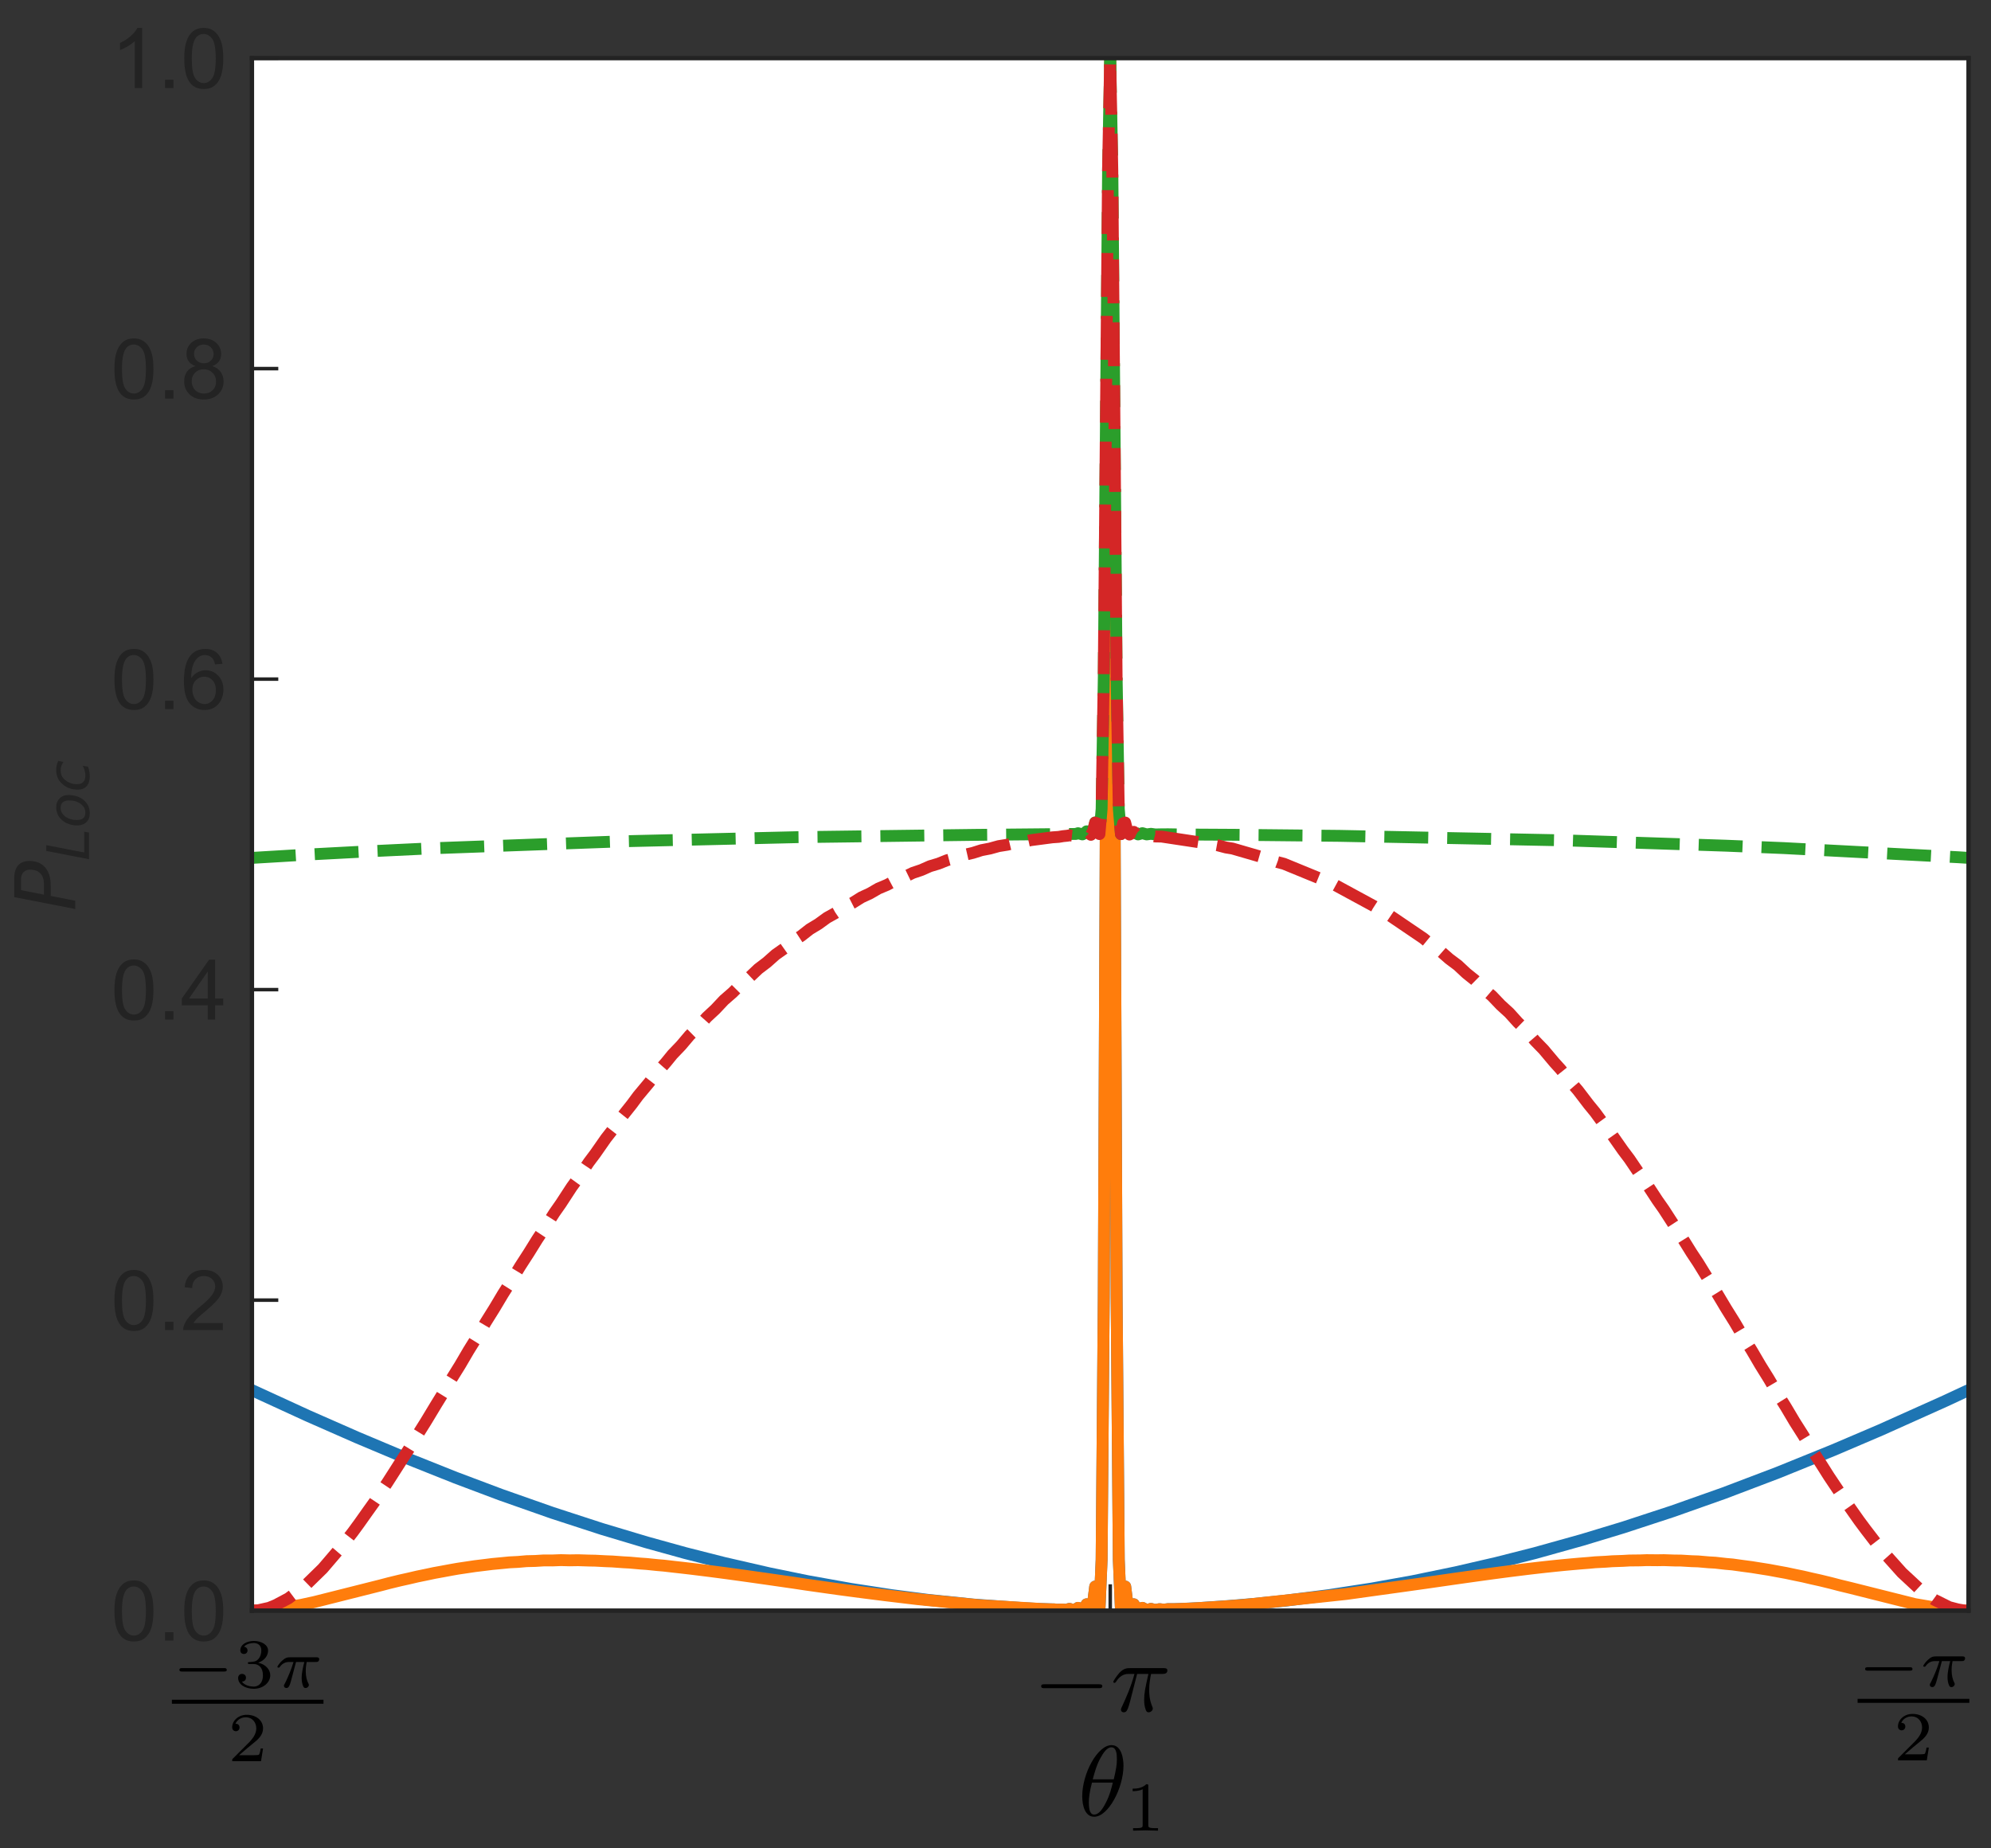 <?xml version="1.0" encoding="UTF-8" standalone="no"?>
<svg
   xmlns:dc="http://purl.org/dc/elements/1.1/"
   xmlns:cc="http://creativecommons.org/ns#"
   xmlns:rdf="http://www.w3.org/1999/02/22-rdf-syntax-ns#"
   xmlns:svg="http://www.w3.org/2000/svg"
   xmlns="http://www.w3.org/2000/svg"
   xmlns:xlink="http://www.w3.org/1999/xlink"
   xmlns:sodipodi="http://sodipodi.sourceforge.net/DTD/sodipodi-0.dtd"
   xmlns:inkscape="http://www.inkscape.org/namespaces/inkscape"
   inkscape:version="1.0beta2 (2b71d25, 2019-12-03)"
   sodipodi:docname="sup.svg"
   id="svg1002"
   version="1.2"
   viewBox="0 0 198.425 184.252"
   height="6.5cm"
   width="7cm">
  <rect x="0" y="0" width="198.425" height="184.252" fill="#333333" stroke="none"/>
  <sodipodi:namedview
     inkscape:current-layer="svg1002"
     inkscape:window-maximized="1"
     inkscape:window-y="23"
     inkscape:window-x="0"
     inkscape:cy="188.15576"
     inkscape:cx="126.25198"
     inkscape:zoom="1.3151931"
     units="cm"
     showgrid="false"
     id="namedview1004"
     inkscape:window-height="855"
     inkscape:window-width="1403"
     inkscape:pageshadow="2"
     inkscape:pageopacity="0"
     guidetolerance="10"
     gridtolerance="10"
     objecttolerance="10"
     borderopacity="1"
     inkscape:document-rotation="0"
     bordercolor="#666666"
     pagecolor="#ffffff" />
  <defs
     id="defs877">
    <g
       id="g866">
      <symbol
         id="glyph0-0"
         overflow="visible">
        <path
           inkscape:connector-curvature="0"
           id="path833"
           d="M 7.105,0 H 5.43 v -10.668 c -0.418,0.383 -0.953,0.781 -1.602,1.16 -0.648,0.383 -1.238,0.668 -1.75,0.859 v -1.621 c 0.934,-0.438 1.75,-0.969 2.457,-1.598 0.684,-0.609 1.18,-1.219 1.484,-1.828 H 7.105 V 0"
           style="stroke:none" />
      </symbol>
      <symbol
         id="glyph0-1"
         overflow="visible">
        <path
           inkscape:connector-curvature="0"
           id="path836"
           d="m 0.801,-6.727 c 0,-1.598 0.152,-2.895 0.496,-3.883 0.324,-0.992 0.816,-1.754 1.465,-2.289 0.648,-0.531 1.488,-0.797 2.477,-0.797 0.723,0 1.371,0.152 1.926,0.457 0.531,0.305 0.988,0.723 1.352,1.273 0.363,0.555 0.648,1.219 0.855,2.02 0.191,0.801 0.305,1.887 0.305,3.219 0,1.602 -0.168,2.898 -0.492,3.887 -0.324,0.992 -0.82,1.734 -1.469,2.27 -0.648,0.531 -1.484,0.781 -2.477,0.781 -1.332,0 -2.363,-0.457 -3.105,-1.391 -0.895,-1.125 -1.332,-2.973 -1.332,-5.547 m 1.715,0 c 0,2.25 0.246,3.734 0.781,4.48 0.512,0.742 1.16,1.102 1.941,1.102 0.762,0 1.391,-0.359 1.926,-1.102 0.531,-0.746 0.801,-2.23 0.801,-4.48 0,-2.246 -0.27,-3.73 -0.801,-4.477 -0.535,-0.723 -1.184,-1.102 -1.945,-1.102 -0.781,0 -1.391,0.32 -1.848,0.969 -0.57,0.84 -0.855,2.383 -0.855,4.609"
           style="stroke:none" />
      </symbol>
      <symbol
         id="glyph0-2"
         overflow="visible">
        <path
           inkscape:connector-curvature="0"
           id="path839"
           d="M 1.734,0 V -1.906 H 3.637 V 0 H 1.734"
           style="stroke:none" />
      </symbol>
      <symbol
         id="glyph0-3"
         overflow="visible">
        <path
           inkscape:connector-curvature="0"
           id="path842"
           d="M 9.582,-1.602 V 0 H 0.57 C 0.551,-0.398 0.629,-0.781 0.781,-1.16 1.008,-1.773 1.371,-2.363 1.867,-2.973 2.363,-3.562 3.105,-4.25 4.059,-5.047 5.543,-6.25 6.535,-7.199 7.066,-7.926 c 0.516,-0.703 0.781,-1.371 0.781,-2.02 0,-0.648 -0.246,-1.219 -0.723,-1.676 -0.477,-0.457 -1.086,-0.684 -1.848,-0.684 -0.801,0 -1.449,0.246 -1.926,0.723 -0.492,0.496 -0.742,1.16 -0.742,2.02 L 0.895,-9.754 C 1.008,-11.031 1.449,-12 2.211,-12.688 c 0.762,-0.668 1.809,-1.008 3.105,-1.008 1.293,0 2.34,0.379 3.105,1.102 0.762,0.727 1.141,1.621 1.141,2.688 0,0.551 -0.113,1.086 -0.344,1.621 -0.227,0.531 -0.59,1.086 -1.102,1.656 -0.516,0.59 -1.375,1.391 -2.574,2.398 -1.008,0.84 -1.656,1.41 -1.941,1.715 -0.285,0.305 -0.516,0.609 -0.707,0.914 h 6.688"
           style="stroke:none" />
      </symbol>
      <symbol
         id="glyph0-4"
         overflow="visible">
        <path
           inkscape:connector-curvature="0"
           id="path845"
           d="m 6.152,0 v -3.258 h -5.906 v -1.543 l 6.211,-8.84 h 1.371 v 8.84 h 1.848 v 1.543 H 7.828 V 0 H 6.152 m 0,-4.801 v -6.152 l -4.266,6.152 h 4.266"
           style="stroke:none" />
      </symbol>
      <symbol
         id="glyph0-5"
         overflow="visible">
        <path
           inkscape:connector-curvature="0"
           id="path848"
           d="m 9.488,-10.305 -1.68,0.133 c -0.152,-0.648 -0.359,-1.125 -0.625,-1.43 -0.457,-0.457 -1.031,-0.703 -1.68,-0.703 -0.531,0 -1.008,0.152 -1.406,0.438 -0.535,0.379 -0.934,0.953 -1.238,1.676 C 2.551,-9.449 2.383,-8.402 2.383,-7.031 2.781,-7.641 3.277,-8.078 3.867,-8.383 4.438,-8.688 5.047,-8.84 5.695,-8.84 c 1.105,0 2.059,0.418 2.84,1.238 0.781,0.82 1.18,1.887 1.18,3.184 0,0.855 -0.191,1.656 -0.551,2.379 -0.383,0.742 -0.879,1.297 -1.523,1.676 -0.648,0.383 -1.375,0.574 -2.191,0.574 -1.41,0 -2.535,-0.496 -3.41,-1.523 -0.879,-1.012 -1.316,-2.707 -1.316,-5.07 0,-2.629 0.477,-4.531 1.449,-5.754 0.84,-1.027 1.98,-1.559 3.43,-1.559 1.066,0 1.961,0.305 2.648,0.914 0.684,0.609 1.086,1.426 1.238,2.477 m -6.84,5.887 c 0,0.57 0.113,1.121 0.363,1.656 0.227,0.531 0.57,0.934 1.027,1.199 0.438,0.285 0.895,0.418 1.391,0.418 0.684,0 1.297,-0.285 1.809,-0.855 C 7.734,-2.57 8,-3.332 8,-4.324 8,-5.258 7.734,-6 7.238,-6.555 c -0.496,-0.531 -1.125,-0.816 -1.887,-0.816 -0.762,0 -1.391,0.285 -1.922,0.816 C 2.895,-6 2.648,-5.297 2.648,-4.418"
           style="stroke:none" />
      </symbol>
      <symbol
         id="glyph0-6"
         overflow="visible">
        <path
           inkscape:connector-curvature="0"
           id="path851"
           d="M 3.371,-7.391 C 2.668,-7.641 2.152,-8 1.809,-8.477 1.469,-8.934 1.312,-9.508 1.312,-10.172 c 0,-0.992 0.344,-1.812 1.07,-2.496 0.723,-0.688 1.676,-1.027 2.855,-1.027 1.18,0 2.152,0.359 2.879,1.047 0.723,0.684 1.082,1.523 1.082,2.516 0,0.645 -0.168,1.199 -0.492,1.656 C 8.363,-8 7.867,-7.641 7.184,-7.391 c 0.836,0.266 1.465,0.703 1.902,1.312 0.438,0.609 0.668,1.336 0.668,2.172 0,1.184 -0.418,2.152 -1.238,2.934 C 7.676,-0.172 6.59,0.211 5.258,0.211 3.906,0.211 2.82,-0.172 2,-0.973 1.18,-1.754 0.781,-2.742 0.781,-3.941 c 0,-0.879 0.211,-1.621 0.668,-2.23 0.438,-0.59 1.086,-0.992 1.922,-1.219 m -0.344,-2.84 c 0,0.648 0.211,1.184 0.629,1.582 0.422,0.418 0.953,0.609 1.621,0.609 0.648,0 1.16,-0.191 1.582,-0.609 0.418,-0.398 0.629,-0.895 0.629,-1.484 0,-0.613 -0.23,-1.125 -0.648,-1.543 -0.422,-0.422 -0.953,-0.629 -1.582,-0.629 -0.648,0 -1.18,0.207 -1.602,0.609 -0.418,0.418 -0.629,0.895 -0.629,1.465 m -0.531,6.289 c 0,0.492 0.113,0.949 0.344,1.391 0.227,0.457 0.551,0.797 1.008,1.047 0.438,0.246 0.914,0.359 1.43,0.359 0.801,0 1.449,-0.246 1.98,-0.762 0.516,-0.512 0.781,-1.18 0.781,-1.98 0,-0.801 -0.266,-1.449 -0.801,-1.98 -0.531,-0.535 -1.219,-0.801 -2.02,-0.801 -0.801,0 -1.445,0.266 -1.961,0.781 -0.516,0.535 -0.762,1.18 -0.762,1.945"
           style="stroke:none" />
      </symbol>
      <symbol
         id="glyph1-0"
         overflow="visible">
        <path
           inkscape:connector-curvature="0"
           id="path854"
           d="M -13.887,-3.219 V -7.562 c 0,-1.258 0.305,-2.23 0.895,-2.895 0.59,-0.648 1.449,-0.992 2.57,-0.992 1.527,0 2.727,0.496 3.562,1.469 0.859,0.988 1.277,2.359 1.277,4.133 v 2.363 L 0,-2.398 v 1.883 L -13.887,-3.219 m 1.543,-1.582 5.219,1.012 v -2.363 c 0,-1.066 -0.266,-1.887 -0.82,-2.457 -0.531,-0.574 -1.312,-0.859 -2.34,-0.859 -0.648,0 -1.145,0.211 -1.508,0.59 -0.359,0.383 -0.551,0.934 -0.551,1.621 v 2.457"
           style="stroke:none" />
      </symbol>
      <symbol
         id="glyph2-0"
         overflow="visible">
        <path
           inkscape:connector-curvature="0"
           id="path857"
           d="m -9.723,-2.242 v -1.316 l 8.629,1.664 V -6.629 L 0,-6.414 v 6.055 l -9.723,-1.883"
           style="stroke:none" />
      </symbol>
      <symbol
         id="glyph2-1"
         overflow="visible">
        <path
           inkscape:connector-curvature="0"
           id="path860"
           d="m 0.172,-3.387 c 0,0.852 -0.25,1.531 -0.773,2.027 -0.52,0.508 -1.238,0.746 -2.16,0.746 -0.531,0 -1.066,-0.082 -1.613,-0.254 -0.547,-0.16 -1.012,-0.387 -1.387,-0.668 -0.586,-0.426 -1.012,-0.906 -1.293,-1.438 -0.266,-0.535 -0.414,-1.133 -0.414,-1.801 0,-0.828 0.27,-1.492 0.773,-2 0.52,-0.508 1.203,-0.773 2.027,-0.773 0.586,0 1.16,0.094 1.734,0.254 0.574,0.172 1.039,0.398 1.414,0.664 0.586,0.43 1.027,0.906 1.293,1.441 0.266,0.535 0.398,1.133 0.398,1.801 m -2.973,1.531 c 0.668,0 1.16,-0.133 1.48,-0.41 0.332,-0.27 0.492,-0.695 0.492,-1.254 0,-0.801 -0.344,-1.453 -1.051,-1.988 -0.695,-0.531 -1.59,-0.801 -2.668,-0.801 -0.629,0 -1.105,0.148 -1.426,0.43 -0.32,0.277 -0.48,0.691 -0.48,1.238 0,0.453 0.105,0.867 0.32,1.215 0.211,0.344 0.531,0.664 0.957,0.934 0.32,0.211 0.695,0.371 1.109,0.48 0.414,0.105 0.84,0.156 1.266,0.156"
           style="stroke:none" />
      </symbol>
      <symbol
         id="glyph2-2"
         overflow="visible">
        <path
           inkscape:connector-curvature="0"
           id="path863"
           d="m -7.016,-7.148 1.188,0.242 c -0.199,0.293 -0.359,0.598 -0.465,0.918 -0.109,0.32 -0.16,0.652 -0.16,1 0,0.387 0.066,0.746 0.199,1.094 0.133,0.348 0.332,0.641 0.574,0.867 0.387,0.375 0.824,0.668 1.332,0.867 0.508,0.215 1.039,0.305 1.574,0.305 0.668,0 1.148,-0.156 1.465,-0.492 0.32,-0.32 0.48,-0.824 0.48,-1.492 0,-0.32 -0.039,-0.68 -0.145,-1.055 -0.094,-0.371 -0.242,-0.758 -0.453,-1.16 l 1.188,0.227 C -0.094,-5.48 0,-5.121 0.066,-4.746 0.133,-4.375 0.172,-4 0.172,-3.629 c 0,0.977 -0.238,1.723 -0.719,2.242 -0.48,0.52 -1.16,0.773 -2.066,0.773 -0.746,0 -1.441,-0.133 -2.082,-0.398 C -5.336,-1.281 -5.906,-1.695 -6.414,-2.227 -6.762,-2.586 -7.016,-3.016 -7.199,-3.508 -7.375,-3.988 -7.469,-4.535 -7.469,-5.121 c 0,-0.332 0.043,-0.668 0.121,-1 0.082,-0.332 0.188,-0.68 0.332,-1.027"
           style="stroke:none" />
      </symbol>
    </g>
    <clipPath
       id="clip1">
      <path
         inkscape:connector-curvature="0"
         id="path868"
         d="M 63,56.16 H 453.602 V 409.5 H 63 Z m 0,0" />
    </clipPath>
    <clipPath
       id="clip2">
      <path
         inkscape:connector-curvature="0"
         id="path871"
         d="M 63,56.16 H 453.602 V 240 H 63 Z m 0,0" />
    </clipPath>
    <clipPath
       id="clip3">
      <path
         inkscape:connector-curvature="0"
         id="path874"
         d="M 63,56.16 H 453.602 V 409.5 H 63 Z m 0,0" />
    </clipPath>
    <g
       id="g1071">
      <symbol
         overflow="visible"
         id="glyph0-0-5">
        <path
           inkscape:connector-curvature="0"
           style="stroke:none"
           d=""
           id="path1026" />
      </symbol>
      <symbol
         overflow="visible"
         id="glyph0-1-4">
        <path
           inkscape:connector-curvature="0"
           style="stroke:none"
           d="m 5.188,-1.578 c 0.109,0 0.281,0 0.281,-0.156 0,-0.188 -0.172,-0.188 -0.281,-0.188 H 1.031 c -0.109,0 -0.281,0 -0.281,0.172 0,0.172 0.156,0.172 0.281,0.172 z m 0,0"
           id="path1029" />
      </symbol>
      <symbol
         overflow="visible"
         id="glyph1-0-1">
        <path
           inkscape:connector-curvature="0"
           style="stroke:none"
           d=""
           id="path1032" />
      </symbol>
      <symbol
         overflow="visible"
         id="glyph1-1">
        <path
           inkscape:connector-curvature="0"
           style="stroke:none"
           d="m 1.906,-2.328 c 0.547,0 0.938,0.375 0.938,1.125 0,0.859 -0.516,1.125 -0.906,1.125 -0.281,0 -0.906,-0.078 -1.188,-0.5 0.328,0 0.406,-0.234 0.406,-0.391 0,-0.219 -0.172,-0.375 -0.391,-0.375 -0.188,0 -0.391,0.125 -0.391,0.406 0,0.656 0.719,1.078 1.562,1.078 0.969,0 1.641,-0.656 1.641,-1.344 0,-0.547 -0.438,-1.094 -1.203,-1.25 0.719,-0.266 0.984,-0.781 0.984,-1.219 0,-0.547 -0.625,-0.953 -1.406,-0.953 -0.766,0 -1.359,0.375 -1.359,0.938 0,0.234 0.156,0.359 0.359,0.359 0.219,0 0.359,-0.156 0.359,-0.344 0,-0.203 -0.141,-0.359 -0.359,-0.375 0.25,-0.297 0.719,-0.375 0.984,-0.375 0.312,0 0.75,0.156 0.75,0.75 0,0.297 -0.094,0.625 -0.281,0.828 -0.219,0.266 -0.422,0.281 -0.766,0.312 -0.172,0.016 -0.188,0.016 -0.219,0.016 -0.016,0 -0.078,0.016 -0.078,0.094 0,0.094 0.062,0.094 0.188,0.094 z m 0,0"
           id="path1035" />
      </symbol>
      <symbol
         overflow="visible"
         id="glyph1-2">
        <path
           inkscape:connector-curvature="0"
           style="stroke:none"
           d="M 3.516,-1.266 H 3.281 c -0.016,0.156 -0.094,0.562 -0.188,0.625 C 3.047,-0.594 2.516,-0.594 2.406,-0.594 H 1.125 c 0.734,-0.641 0.984,-0.844 1.391,-1.172 0.516,-0.406 1,-0.844 1,-1.5 0,-0.844 -0.734,-1.359 -1.625,-1.359 -0.859,0 -1.453,0.609 -1.453,1.25 0,0.344 0.297,0.391 0.375,0.391 0.156,0 0.359,-0.125 0.359,-0.375 0,-0.125 -0.047,-0.375 -0.406,-0.375 C 0.984,-4.219 1.453,-4.375 1.781,-4.375 c 0.703,0 1.062,0.547 1.062,1.109 0,0.609 -0.438,1.078 -0.656,1.328 L 0.516,-0.266 C 0.438,-0.203 0.438,-0.188 0.438,0 h 2.875 z m 0,0"
           id="path1038" />
      </symbol>
      <symbol
         overflow="visible"
         id="glyph1-3">
        <path
           inkscape:connector-curvature="0"
           style="stroke:none"
           d="m 2.328,-4.438 c 0,-0.188 0,-0.188 -0.203,-0.188 -0.453,0.438 -1.078,0.438 -1.359,0.438 v 0.25 c 0.156,0 0.625,0 1,-0.188 v 3.547 c 0,0.234 0,0.328 -0.688,0.328 H 0.812 V 0 c 0.125,0 0.984,-0.031 1.234,-0.031 0.219,0 1.094,0.031 1.25,0.031 V -0.25 H 3.031 c -0.703,0 -0.703,-0.094 -0.703,-0.328 z m 0,0"
           id="path1041" />
      </symbol>
      <symbol
         overflow="visible"
         id="glyph2-0-8">
        <path
           inkscape:connector-curvature="0"
           style="stroke:none"
           d=""
           id="path1044" />
      </symbol>
      <symbol
         overflow="visible"
         id="glyph2-1-8">
        <path
           inkscape:connector-curvature="0"
           style="stroke:none"
           d="M 2.172,-2.531 H 3 c -0.109,0.422 -0.266,1.047 -0.266,1.609 0,0.281 0.047,0.469 0.078,0.609 0.109,0.359 0.203,0.375 0.312,0.375 0.172,0 0.328,-0.141 0.328,-0.312 0,-0.047 -0.016,-0.078 -0.047,-0.141 C 3.266,-0.656 3.141,-1.047 3.141,-1.625 c 0,-0.125 0,-0.406 0.094,-0.906 h 0.875 c 0.125,0 0.188,0 0.266,-0.047 0.094,-0.078 0.109,-0.188 0.109,-0.219 C 4.484,-3 4.312,-3 4.188,-3 h -2.625 c -0.281,0 -0.484,0.062 -0.797,0.359 -0.188,0.156 -0.453,0.531 -0.453,0.594 0,0.078 0.094,0.078 0.125,0.078 0.078,0 0.078,-0.016 0.125,-0.078 C 0.906,-2.531 1.344,-2.531 1.5,-2.531 h 0.422 c -0.219,0.766 -0.594,1.594 -0.797,2.016 -0.047,0.078 -0.109,0.234 -0.141,0.25 0,0.031 -0.016,0.062 -0.016,0.109 0,0.109 0.078,0.219 0.25,0.219 0.266,0 0.344,-0.312 0.516,-0.938 z m 0,0"
           id="path1047" />
      </symbol>
      <symbol
         overflow="visible"
         id="glyph3-0">
        <path
           inkscape:connector-curvature="0"
           style="stroke:none"
           d=""
           id="path1050" />
      </symbol>
      <symbol
         overflow="visible"
         id="glyph3-1">
        <path
           inkscape:connector-curvature="0"
           style="stroke:none"
           d="m 6.562,-2.297 c 0.172,0 0.359,0 0.359,-0.203 0,-0.188 -0.188,-0.188 -0.359,-0.188 H 1.172 c -0.172,0 -0.344,0 -0.344,0.188 0,0.203 0.172,0.203 0.344,0.203 z m 0,0"
           id="path1053" />
      </symbol>
      <symbol
         overflow="visible"
         id="glyph4-0">
        <path
           inkscape:connector-curvature="0"
           style="stroke:none"
           d=""
           id="path1056" />
      </symbol>
      <symbol
         overflow="visible"
         id="glyph4-1">
        <path
           inkscape:connector-curvature="0"
           style="stroke:none"
           d="m 2.641,-3.719 h 1.125 C 3.438,-2.25 3.344,-1.812 3.344,-1.141 c 0,0.141 0,0.406 0.078,0.75 0.109,0.438 0.219,0.5 0.359,0.5 0.203,0 0.422,-0.172 0.422,-0.375 0,-0.062 0,-0.078 -0.062,-0.219 -0.297,-0.719 -0.297,-1.375 -0.297,-1.656 0,-0.516 0.078,-1.062 0.188,-1.578 h 1.125 c 0.141,0 0.5,0 0.5,-0.344 0,-0.234 -0.219,-0.234 -0.406,-0.234 H 1.906 c -0.219,0 -0.594,0 -1.031,0.469 -0.344,0.391 -0.609,0.844 -0.609,0.891 0,0.016 0,0.109 0.125,0.109 0.078,0 0.094,-0.047 0.156,-0.125 C 1.031,-3.719 1.609,-3.719 1.812,-3.719 H 2.375 C 2.062,-2.516 1.531,-1.312 1.109,-0.406 1.031,-0.25 1.031,-0.234 1.031,-0.156 c 0,0.188 0.156,0.266 0.281,0.266 0.297,0 0.375,-0.281 0.5,-0.641 C 1.953,-1 1.953,-1.016 2.078,-1.516 Z m 0,0"
           id="path1059" />
      </symbol>
      <symbol
         overflow="visible"
         id="glyph4-2">
        <path
           inkscape:connector-curvature="0"
           style="stroke:none"
           d="m 4.531,-4.984 c 0,-0.656 -0.172,-2.047 -1.188,-2.047 -1.391,0 -2.922,2.812 -2.922,5.094 0,0.938 0.281,2.047 1.188,2.047 1.406,0 2.922,-2.859 2.922,-5.094 z M 1.469,-3.625 C 1.641,-4.25 1.844,-5.047 2.25,-5.766 2.516,-6.25 2.875,-6.812 3.328,-6.812 c 0.484,0 0.547,0.641 0.547,1.203 0,0.5 -0.078,1 -0.312,1.984 z m 2,0.328 C 3.359,-2.844 3.156,-2 2.766,-1.281 c -0.344,0.688 -0.719,1.172 -1.156,1.172 -0.328,0 -0.531,-0.297 -0.531,-1.219 0,-0.422 0.062,-1 0.312,-1.969 z m 0,0"
           id="path1062" />
      </symbol>
      <symbol
         overflow="visible"
         id="glyph5-0">
        <path
           inkscape:connector-curvature="0"
           style="stroke:none"
           d=""
           id="path1065" />
      </symbol>
      <symbol
         overflow="visible"
         id="glyph5-1">
        <path
           inkscape:connector-curvature="0"
           style="stroke:none"
           d="m 0.891,-6.016 v 0.312 c 0.438,0 0.906,-0.047 1.297,-0.266 V -0.75 c 0,0.375 -0.375,0.438 -0.766,0.438 -0.172,0 -0.328,0 -0.469,0 v 0.297 H 4.188 V -0.312 c -0.172,0 -0.344,0 -0.5,0 -0.391,0 -0.75,-0.062 -0.75,-0.438 V -6.484 C 2.938,-6.578 2.906,-6.656 2.797,-6.656 2.656,-6.656 2.5,-6.453 2.375,-6.375 1.938,-6.094 1.406,-6.016 0.891,-6.016 Z m 0,0"
           id="path1068" />
      </symbol>
    </g>
  </defs>
  <g
     transform="matrix(0.438,0,0,0.438,-2.488,-18.805)"
     id="surface6094">
    <path
       inkscape:connector-curvature="0"
       id="path881"
       d="M 63,409.5 H 453.602 V 56.16 H 63 Z m 0,0"
       style="fill:#ffffff;fill-opacity:1;fill-rule:nonzero;stroke:none" />
    <path
       inkscape:connector-curvature="0"
       id="path883"
       transform="matrix(1,0,0,-1,0,468)"
       d="m 63,58.5 v 6"
       style="fill:none;stroke:#232323;stroke-width:0.8;stroke-linecap:butt;stroke-linejoin:round;stroke-miterlimit:10;stroke-opacity:1" />
    <g
       id="g887"
       style="fill:#232323;fill-opacity:1" />
    <path
       inkscape:connector-curvature="0"
       id="path889"
       transform="matrix(1,0,0,-1,0,468)"
       d="m 258.301,58.5 v 6"
       style="fill:none;stroke:#232323;stroke-width:0.8;stroke-linecap:butt;stroke-linejoin:round;stroke-miterlimit:10;stroke-opacity:1" />
    <g
       id="g893"
       style="fill:#232323;fill-opacity:1" />
    <path
       inkscape:connector-curvature="0"
       id="path895"
       transform="matrix(1,0,0,-1,0,468)"
       d="m 453.602,58.5 v 6"
       style="fill:none;stroke:#232323;stroke-width:0.8;stroke-linecap:butt;stroke-linejoin:round;stroke-miterlimit:10;stroke-opacity:1" />
    <g
       id="g899"
       style="fill:#232323;fill-opacity:1" />
    <path
       inkscape:connector-curvature="0"
       id="path903"
       transform="matrix(1,0,0,-1,0,468)"
       d="m 63,58.5 h 6"
       style="fill:none;stroke:#232323;stroke-width:0.8;stroke-linecap:butt;stroke-linejoin:round;stroke-miterlimit:10;stroke-opacity:1" />
    <g
       id="g911"
       style="fill:#232323;fill-opacity:1">
      <use
         height="100%"
         width="100%"
         id="use905"
         y="416.32"
         x="30.916"
         xlink:href="#glyph0-1" />
      <use
         height="100%"
         width="100%"
         id="use907"
         y="416.32"
         x="41.507"
         xlink:href="#glyph0-2" />
      <use
         height="100%"
         width="100%"
         id="use909"
         y="416.32"
         x="46.803"
         xlink:href="#glyph0-1" />
    </g>
    <path
       inkscape:connector-curvature="0"
       id="path913"
       transform="matrix(1,0,0,-1,0,468)"
       d="m 63,129.168 h 6"
       style="fill:none;stroke:#232323;stroke-width:0.8;stroke-linecap:butt;stroke-linejoin:round;stroke-miterlimit:10;stroke-opacity:1" />
    <g
       id="g921"
       style="fill:#232323;fill-opacity:1">
      <use
         height="100%"
         width="100%"
         id="use915"
         y="345.652"
         x="30.916"
         xlink:href="#glyph0-1" />
      <use
         height="100%"
         width="100%"
         id="use917"
         y="345.652"
         x="41.507"
         xlink:href="#glyph0-2" />
      <use
         height="100%"
         width="100%"
         id="use919"
         y="345.652"
         x="46.803"
         xlink:href="#glyph0-3" />
    </g>
    <path
       inkscape:connector-curvature="0"
       id="path923"
       transform="matrix(1,0,0,-1,0,468)"
       d="m 63,199.836 h 6"
       style="fill:none;stroke:#232323;stroke-width:0.8;stroke-linecap:butt;stroke-linejoin:round;stroke-miterlimit:10;stroke-opacity:1" />
    <g
       id="g931"
       style="fill:#232323;fill-opacity:1">
      <use
         height="100%"
         width="100%"
         id="use925"
         y="274.984"
         x="30.916"
         xlink:href="#glyph0-1" />
      <use
         height="100%"
         width="100%"
         id="use927"
         y="274.984"
         x="41.507"
         xlink:href="#glyph0-2" />
      <use
         height="100%"
         width="100%"
         id="use929"
         y="274.984"
         x="46.803"
         xlink:href="#glyph0-4" />
    </g>
    <path
       inkscape:connector-curvature="0"
       id="path933"
       transform="matrix(1,0,0,-1,0,468)"
       d="m 63,270.504 h 6"
       style="fill:none;stroke:#232323;stroke-width:0.8;stroke-linecap:butt;stroke-linejoin:round;stroke-miterlimit:10;stroke-opacity:1" />
    <g
       id="g941"
       style="fill:#232323;fill-opacity:1">
      <use
         height="100%"
         width="100%"
         id="use935"
         y="204.316"
         x="30.916"
         xlink:href="#glyph0-1" />
      <use
         height="100%"
         width="100%"
         id="use937"
         y="204.316"
         x="41.507"
         xlink:href="#glyph0-2" />
      <use
         height="100%"
         width="100%"
         id="use939"
         y="204.316"
         x="46.803"
         xlink:href="#glyph0-5" />
    </g>
    <path
       inkscape:connector-curvature="0"
       id="path943"
       transform="matrix(1,0,0,-1,0,468)"
       d="m 63,341.172 h 6"
       style="fill:none;stroke:#232323;stroke-width:0.8;stroke-linecap:butt;stroke-linejoin:round;stroke-miterlimit:10;stroke-opacity:1" />
    <g
       id="g951"
       style="fill:#232323;fill-opacity:1">
      <use
         height="100%"
         width="100%"
         id="use945"
         y="133.648"
         x="30.916"
         xlink:href="#glyph0-1" />
      <use
         height="100%"
         width="100%"
         id="use947"
         y="133.648"
         x="41.507"
         xlink:href="#glyph0-2" />
      <use
         height="100%"
         width="100%"
         id="use949"
         y="133.648"
         x="46.803"
         xlink:href="#glyph0-6" />
    </g>
    <path
       inkscape:connector-curvature="0"
       id="path953"
       transform="matrix(1,0,0,-1,0,468)"
       d="m 63,411.84 h 6"
       style="fill:none;stroke:#232323;stroke-width:0.8;stroke-linecap:butt;stroke-linejoin:round;stroke-miterlimit:10;stroke-opacity:1" />
    <g
       id="g961"
       style="fill:#232323;fill-opacity:1">
      <use
         height="100%"
         width="100%"
         id="use955"
         y="62.98"
         x="30.916"
         xlink:href="#glyph0-0" />
      <use
         height="100%"
         width="100%"
         id="use957"
         y="62.98"
         x="41.507"
         xlink:href="#glyph0-2" />
      <use
         height="100%"
         width="100%"
         id="use959"
         y="62.98"
         x="46.803"
         xlink:href="#glyph0-1" />
    </g>
    <g
       id="g965"
       style="fill:#232323;fill-opacity:1">
      <use
         height="100%"
         width="100%"
         id="use963"
         y="250.33"
         x="22.806"
         xlink:href="#glyph1-0" />
    </g>
    <g
       id="g969"
       style="fill:#232323;fill-opacity:1">
      <use
         height="100%"
         width="100%"
         id="use967"
         y="238.844"
         x="25.933"
         xlink:href="#glyph2-0" />
    </g>
    <g
       id="g973"
       style="fill:#232323;fill-opacity:1">
      <use
         height="100%"
         width="100%"
         id="use971"
         y="231.416"
         x="25.933"
         xlink:href="#glyph2-1" />
    </g>
    <g
       id="g977"
       style="fill:#232323;fill-opacity:1">
      <use
         height="100%"
         width="100%"
         id="use975"
         y="223.259"
         x="25.933"
         xlink:href="#glyph2-2" />
    </g>
    <g
       id="g983"
       clip-rule="nonzero"
       clip-path="url(#clip1)">
      <path
         inkscape:connector-curvature="0"
         id="path979"
         transform="matrix(1,0,0,-1,0,468)"
         d="m 63,108.68 12.695,-5.832 11.23,-4.938 9.762,-4.109 12.695,-5.062 10.254,-3.859 11.719,-4.121 11.23,-3.656 10.254,-3.074 8.785,-2.434 8.789,-2.234 10.254,-2.355 8.789,-1.801 9.766,-1.75 9.277,-1.426 8.297,-1.074 10.254,-1.059 11.719,-0.836 2.93,-0.141 0.977,-0.043 0.977,-0.031 0.977,-0.035 0.977,-0.023 0.488,-0.07 1.465,0.043 0.488,-0.109 0.977,0.246 0.977,-0.297 0.488,0.203 0.488,0.328 0.488,-0.199 0.488,-0.371 0.488,0.488 0.488,0.895 0.488,-0.383 0.488,-1.023 0.488,1.602 0.488,3.836 0.488,-0.41 0.488,-4.922 0.488,11.465 0.488,59.703 0.977,230.922 0.488,51.109 0.488,-51.109 0.977,-230.922 0.488,-59.703 0.488,-11.465 0.488,4.922 0.488,0.41 0.488,-3.836 0.488,-1.602 0.488,1.023 0.488,0.383 0.488,-0.895 0.488,-0.488 0.488,0.371 0.488,0.199 0.977,-0.531 0.977,0.297 0.977,-0.246 0.977,0.184 0.977,-0.117 0.977,0.129 h 1.465 l 0.977,0.031 1.953,0.086 2.438,0.109 6.836,0.469 5.859,0.492 6.836,0.695 10.254,1.301 9.766,1.504 9.277,1.672 9.766,2.016 9.273,2.141 8.789,2.234 10.742,3 9.277,2.816 11.23,3.68 11.719,4.148 12.203,4.637 12.695,5.145 10.742,4.586 14.648,6.574 5.371,2.5"
         style="fill:none;stroke:#1e75b3;stroke-width:2.7;stroke-linecap:round;stroke-linejoin:round;stroke-miterlimit:10;stroke-opacity:1" />
      <path
         inkscape:connector-curvature="0"
         id="path981"
         transform="matrix(1,0,0,-1,0,468)"
         d="m 63,58.5 2.93,0.117 2.93,0.285 5.371,0.914 2.93,0.633 15.137,3.812 1.949,0.512 2.441,0.594 1.953,0.434 1.953,0.457 1.953,0.402 1.953,0.414 1.953,0.355 1.953,0.363 1.465,0.258 2.441,0.363 1.465,0.219 2.441,0.297 1.465,0.184 2.441,0.23 1.465,0.145 1.953,0.098 1.953,0.172 1.953,0.047 1.953,0.121 1.953,-0.004 1.953,0.074 1.953,-0.051 1.953,0.031 2.441,-0.078 1.465,-0.027 2.441,-0.129 1.465,-0.055 2.441,-0.176 1.465,-0.078 2.441,-0.215 1.465,-0.102 2.438,-0.25 1.465,-0.125 2.441,-0.281 1.953,-0.219 1.953,-0.227 3.906,-0.484 1.953,-0.254 1.953,-0.258 1.953,-0.266 1.953,-0.27 1.953,-0.273 3.906,-0.555 5.859,-0.844 2.441,-0.371 4.883,-0.691 2.93,-0.41 5.371,-0.711 4.883,-0.617 7.324,-0.879 14.156,-1.402 14.16,-0.852 0.977,-0.039 0.977,-0.031 0.977,-0.02 0.488,-0.07 1.465,0.039 0.488,-0.105 0.977,0.246 L 250,58.605 l 0.488,0.199 0.488,0.328 0.488,-0.195 0.488,-0.375 0.488,0.488 0.488,0.898 0.488,-0.379 0.488,-1.023 0.488,1.598 0.488,3.836 0.488,-0.398 0.488,-4.91 0.488,11.465 0.488,59.691 0.977,230.902 0.488,51.109 0.488,-51.109 0.977,-230.902 0.488,-59.691 0.488,-11.465 0.488,4.91 0.488,0.398 0.488,-3.836 0.488,-1.598 0.488,1.023 0.488,0.379 0.488,-0.898 0.488,-0.488 0.488,0.375 0.488,0.195 0.977,-0.527 0.977,0.293 0.977,-0.246 0.977,0.184 0.977,-0.117 0.977,0.125 1.465,-0.004 0.977,0.039 2.441,0.082 3.414,0.199 3.906,0.25 4.883,0.367 23.438,2.516 5.371,0.75 7.324,1.016 5.371,0.754 5.859,0.844 1.949,0.277 1.953,0.277 1.953,0.273 1.953,0.27 1.953,0.266 1.953,0.258 1.953,0.254 3.906,0.484 1.953,0.227 1.953,0.219 1.953,0.207 1.953,0.199 1.953,0.18 1.953,0.172 1.953,0.152 1.465,0.137 2.441,0.125 1.465,0.109 2.441,0.082 1.465,0.086 2.441,0.027 1.465,0.055 2.441,-0.023 1.465,0.023 2.441,-0.082 1.465,-0.012 2.441,-0.145 1.465,-0.047 2.441,-0.211 1.465,-0.082 2.441,-0.277 1.461,-0.125 2.441,-0.34 1.953,-0.258 1.953,-0.312 1.953,-0.309 1.953,-0.363 1.953,-0.355 1.953,-0.414 1.953,-0.402 1.953,-0.457 1.953,-0.434 2.441,-0.594 1.953,-0.512 2.441,-0.59 14.648,-3.68 6.836,-1.156 2.93,-0.254 2.441,-0.082"
         style="fill:none;stroke:#ff7d0c;stroke-width:2.7;stroke-linecap:round;stroke-linejoin:round;stroke-miterlimit:10;stroke-opacity:1" />
    </g>
    <g
       id="g987"
       clip-rule="nonzero"
       clip-path="url(#clip2)">
      <path
         inkscape:connector-curvature="0"
         id="path985"
         transform="matrix(1,0,0,-1,0,468)"
         d="m 63,229.816 12.695,0.762 14.648,0.773 13.668,0.652 43.945,1.609 39.059,0.922 40.523,0.523 22.949,0.211 0.488,0.168 0.977,-0.27 0.488,0.246 0.488,0.453 0.488,-0.188 0.488,-0.508 0.488,0.805 0.488,1.922 0.488,-0.203 0.488,-2.461 0.488,5.734 0.488,29.855 0.977,115.461 0.488,25.555 0.488,-25.555 0.977,-115.461 0.488,-29.855 0.488,-5.734 0.488,2.461 0.488,0.203 0.488,-1.922 0.488,-0.805 0.488,0.508 0.488,0.188 0.488,-0.453 0.488,-0.25 0.977,0.277 0.977,-0.277 0.977,0.133 0.977,-0.141 1.465,0.031 1.465,0.008 2.441,-0.039 4.391,-0.035 8.301,-0.047 23.926,-0.242 51.266,-1.027 36.621,-1.211 13.18,-0.547 39.551,-2.074 2.441,-0.152"
         style="fill:none;stroke:#2b9e2b;stroke-width:2.7;stroke-linecap:butt;stroke-linejoin:round;stroke-miterlimit:10;stroke-dasharray:9.99, 4.32;stroke-opacity:1" />
    </g>
    <g
       id="g991"
       clip-rule="nonzero"
       clip-path="url(#clip3)">
      <path
         inkscape:connector-curvature="0"
         id="path989"
         transform="matrix(1,0,0,-1,0,468)"
         d="m 63,58.5 1.465,0.094 2.441,0.547 1.465,0.594 2.93,1.551 2.441,1.824 1.465,1.156 3.906,3.816 4.395,5.145 2.441,3.133 1.465,2.004 1.953,2.758 1.465,2.051 2.926,4.383 1.465,2.285 1.953,3.059 1.465,2.27 2.441,3.973 1.465,2.336 2.441,4.047 1.465,2.375 1.953,3.332 1.953,3.145 1.953,3.336 1.953,3.145 1.953,3.312 1.953,3.125 1.953,3.273 1.953,3.082 1.953,3.215 1.953,3.023 1.953,3.148 1.953,2.953 1.953,3.062 1.465,2.094 2.441,3.746 1.465,2.027 2.441,3.625 1.465,1.953 2.441,3.496 1.465,1.875 1.953,2.77 2.441,3.066 1.465,1.977 2.441,2.926 1.461,1.887 2.441,2.789 1.465,1.797 1.953,2.039 1.953,2.312 1.953,1.926 1.953,2.195 1.953,1.816 1.953,2.078 1.953,1.699 1.953,1.965 1.953,1.594 1.953,1.852 1.953,1.484 1.953,1.738 1.953,1.379 1.953,1.633 1.953,1.277 1.953,1.527 1.953,1.18 1.953,1.422 1.953,1.086 1.953,1.32 1.953,0.992 1.953,1.227 1.953,0.906 1.953,1.129 1.953,0.82 1.953,1.039 1.953,0.738 1.953,0.949 1.953,0.66 1.949,0.863 1.953,0.586 1.953,0.781 1.953,0.516 1.953,0.699 1.953,0.445 1.953,0.621 1.953,0.379 1.953,0.543 1.953,0.312 1.953,0.469 1.953,0.254 1.465,0.324 4.883,0.641 1.465,0.102 0.977,0.164 0.977,0.102 0.488,0.09 0.977,-0.105 1.465,0.332 0.488,-0.141 0.488,0.266 0.488,0.457 0.488,-0.191 0.488,-0.5 0.488,0.824 0.488,1.953 0.488,-0.172 0.488,-2.438 0.488,5.742 0.488,29.852 0.977,115.453 0.488,25.555 0.488,-25.555 0.977,-115.457 0.488,-29.855 0.488,-5.75 0.488,2.441 0.488,0.199 0.488,-1.918 0.488,-0.812 0.488,0.473 0.488,0.141 0.488,-0.492 0.488,-0.277 0.977,0.254 0.977,-0.305 0.977,0.019 0.977,-0.254 1.465,-0.027 9.762,-1.477 1.465,-0.227 1.465,-0.262 1.953,-0.516 1.465,-0.234 8.789,-2.551 1.465,-0.543 1.465,-0.379 8.789,-3.605 1.465,-0.734 1.465,-0.543 8.789,-4.77 1.465,-0.945 1.465,-0.738 8.301,-5.633 1.953,-1.602 1.953,-1.359 1.953,-1.707 1.953,-1.461 1.949,-1.82 1.953,-1.57 1.953,-1.93 1.953,-1.68 1.953,-2.047 1.953,-1.785 1.953,-2.164 1.953,-1.902 1.953,-2.281 1.953,-2.012 2.441,-2.906 1.465,-1.621 2.441,-3.051 1.465,-1.707 2.441,-3.195 1.465,-1.789 2.441,-3.34 1.465,-1.867 2.441,-3.477 1.465,-1.945 2.441,-3.609 1.465,-2.02 2.441,-3.734 1.465,-2.086 2.93,-4.535 1.465,-2.273 1.953,-3.141 1.465,-2.207 2.93,-4.758 1.465,-2.359 1.953,-3.273 1.949,-3.125 1.953,-3.312 1.953,-3.145 1.953,-3.336 1.953,-3.145 1.953,-3.332 1.953,-3.125 1.953,-3.297 1.953,-3.074 1.953,-3.234 2.441,-3.805 1.465,-2.324 2.441,-3.645 1.465,-2.223 2.93,-4.164 1.465,-1.973 1.953,-2.543 1.465,-1.906 4.883,-5.453 3.906,-3.629 3.418,-2.5 3.418,-1.703 1.953,-0.512 L 452.625,58.531 453.602,58.5"
         style="fill:none;stroke:#d42626;stroke-width:2.7;stroke-linecap:butt;stroke-linejoin:round;stroke-miterlimit:10;stroke-dasharray:9.99, 4.32;stroke-opacity:1" />
    </g>
    <path
       inkscape:connector-curvature="0"
       id="path993"
       transform="matrix(1,0,0,-1,0,468)"
       d="M 63,58.5 V 411.84"
       style="fill:none;stroke:#232323;stroke-width:1;stroke-linecap:square;stroke-linejoin:miter;stroke-miterlimit:10;stroke-opacity:1" />
    <path
       inkscape:connector-curvature="0"
       id="path995"
       transform="matrix(1,0,0,-1,0,468)"
       d="M 453.602,58.5 V 411.84"
       style="fill:none;stroke:#232323;stroke-width:1;stroke-linecap:square;stroke-linejoin:miter;stroke-miterlimit:10;stroke-opacity:1" />
    <path
       inkscape:connector-curvature="0"
       id="path997"
       transform="matrix(1,0,0,-1,0,468)"
       d="M 63,58.5 H 453.602"
       style="fill:none;stroke:#232323;stroke-width:1;stroke-linecap:square;stroke-linejoin:miter;stroke-miterlimit:10;stroke-opacity:1" />
    <path
       inkscape:connector-curvature="0"
       id="path999"
       transform="matrix(1,0,0,-1,0,468)"
       d="M 63,411.84 H 453.602"
       style="fill:none;stroke:#232323;stroke-width:1;stroke-linecap:square;stroke-linejoin:miter;stroke-miterlimit:10;stroke-opacity:1" />
  </g>
  <g
     transform="translate(-201.776,121.364)"
     id="g1077"
     style="fill:#000000;fill-opacity:1">
    <use
       id="use1075"
       y="130.842"
       x="149.908"
       xlink:href="#glyph0-1-4"
       width="100%"
       height="100%"
       transform="translate(69,-84)" />
  </g>
  <g
     transform="translate(-201.776,121.364)"
     id="g1081"
     style="fill:#000000;fill-opacity:1">
    <use
       id="use1079"
       y="130.842"
       x="156.134"
       xlink:href="#glyph1-1"
       width="100%"
       height="100%"
       transform="translate(69,-84)" />
  </g>
  <g
     transform="translate(-201.776,121.364)"
     id="g1085"
     style="fill:#000000;fill-opacity:1">
    <use
       id="use1083"
       y="130.842"
       x="160.106"
       xlink:href="#glyph2-1-8"
       width="100%"
       height="100%"
       transform="translate(69,-84)" />
  </g>
  <path
     id="path1087"
     d="M 17.13,169.638 H 32.24"
     style="fill:none;stroke:#000000;stroke-width:0.398;stroke-linecap:butt;stroke-linejoin:miter;stroke-miterlimit:10;stroke-opacity:1"
     inkscape:connector-curvature="0" />
  <g
     transform="translate(-201.776,121.364)"
     id="g1091"
     style="fill:#000000;fill-opacity:1">
    <use
       id="use1089"
       y="138.2"
       x="155.476"
       xlink:href="#glyph1-2"
       width="100%"
       height="100%"
       transform="translate(69,-84)" />
  </g>
  <g
     transform="translate(-201.776,121.364)"
     id="g1095"
     style="fill:#000000;fill-opacity:1">
    <use
       id="use1093"
       y="146.72"
       x="148.712"
       xlink:href="#glyph3-1"
       width="100%"
       height="100%"
       transform="translate(156,-97.5)" />
  </g>
  <g
     transform="translate(-201.776,121.364)"
     id="g1099"
     style="fill:#000000;fill-opacity:1">
    <use
       id="use1097"
       y="146.72"
       x="156.461"
       xlink:href="#glyph4-1"
       width="100%"
       height="100%"
       transform="translate(156,-97.5)" />
  </g>
  <g
     transform="translate(-201.776,121.364)"
     id="g1103"
     style="fill:#000000;fill-opacity:1">
    <use
       id="use1101"
       y="154.753"
       x="149.908"
       xlink:href="#glyph0-1-4"
       width="100%"
       height="100%"
       transform="translate(237,-108)" />
  </g>
  <g
     transform="translate(-201.776,121.364)"
     id="g1107"
     style="fill:#000000;fill-opacity:1">
    <use
       id="use1105"
       y="154.753"
       x="156.134"
       xlink:href="#glyph2-1-8"
       width="100%"
       height="100%"
       transform="translate(237,-108)" />
  </g>
  <path
     id="path1109"
     d="m 185.13,169.548 h 11.137"
     style="fill:none;stroke:#000000;stroke-width:0.398;stroke-linecap:butt;stroke-linejoin:miter;stroke-miterlimit:10;stroke-opacity:1"
     inkscape:connector-curvature="0" />
  <g
     transform="translate(-201.776,121.364)"
     id="g1113"
     style="fill:#000000;fill-opacity:1">
    <use
       id="use1111"
       y="162.111"
       x="153.49"
       xlink:href="#glyph1-2"
       width="100%"
       height="100%"
       transform="translate(237,-108)" />
  </g>
  <g
     transform="translate(-203.276,122.864)"
     id="g1117"
     style="fill:#000000;fill-opacity:1">
    <use
       id="use1115"
       y="170.63"
       x="148.712"
       xlink:href="#glyph4-2"
       width="100%"
       height="100%"
       transform="translate(162,-112.5)" />
  </g>
  <g
     transform="translate(-203.276,122.864)"
     id="g1121"
     style="fill:#000000;fill-opacity:1">
    <use
       id="use1119"
       y="172.125"
       x="153.389"
       xlink:href="#glyph1-3"
       width="100%"
       height="100%"
       transform="translate(162,-112.5)" />
  </g>
  <g
     transform="translate(-201.776,121.364)"
     id="g1125"
     style="fill:#000000;fill-opacity:1" />
</svg>
